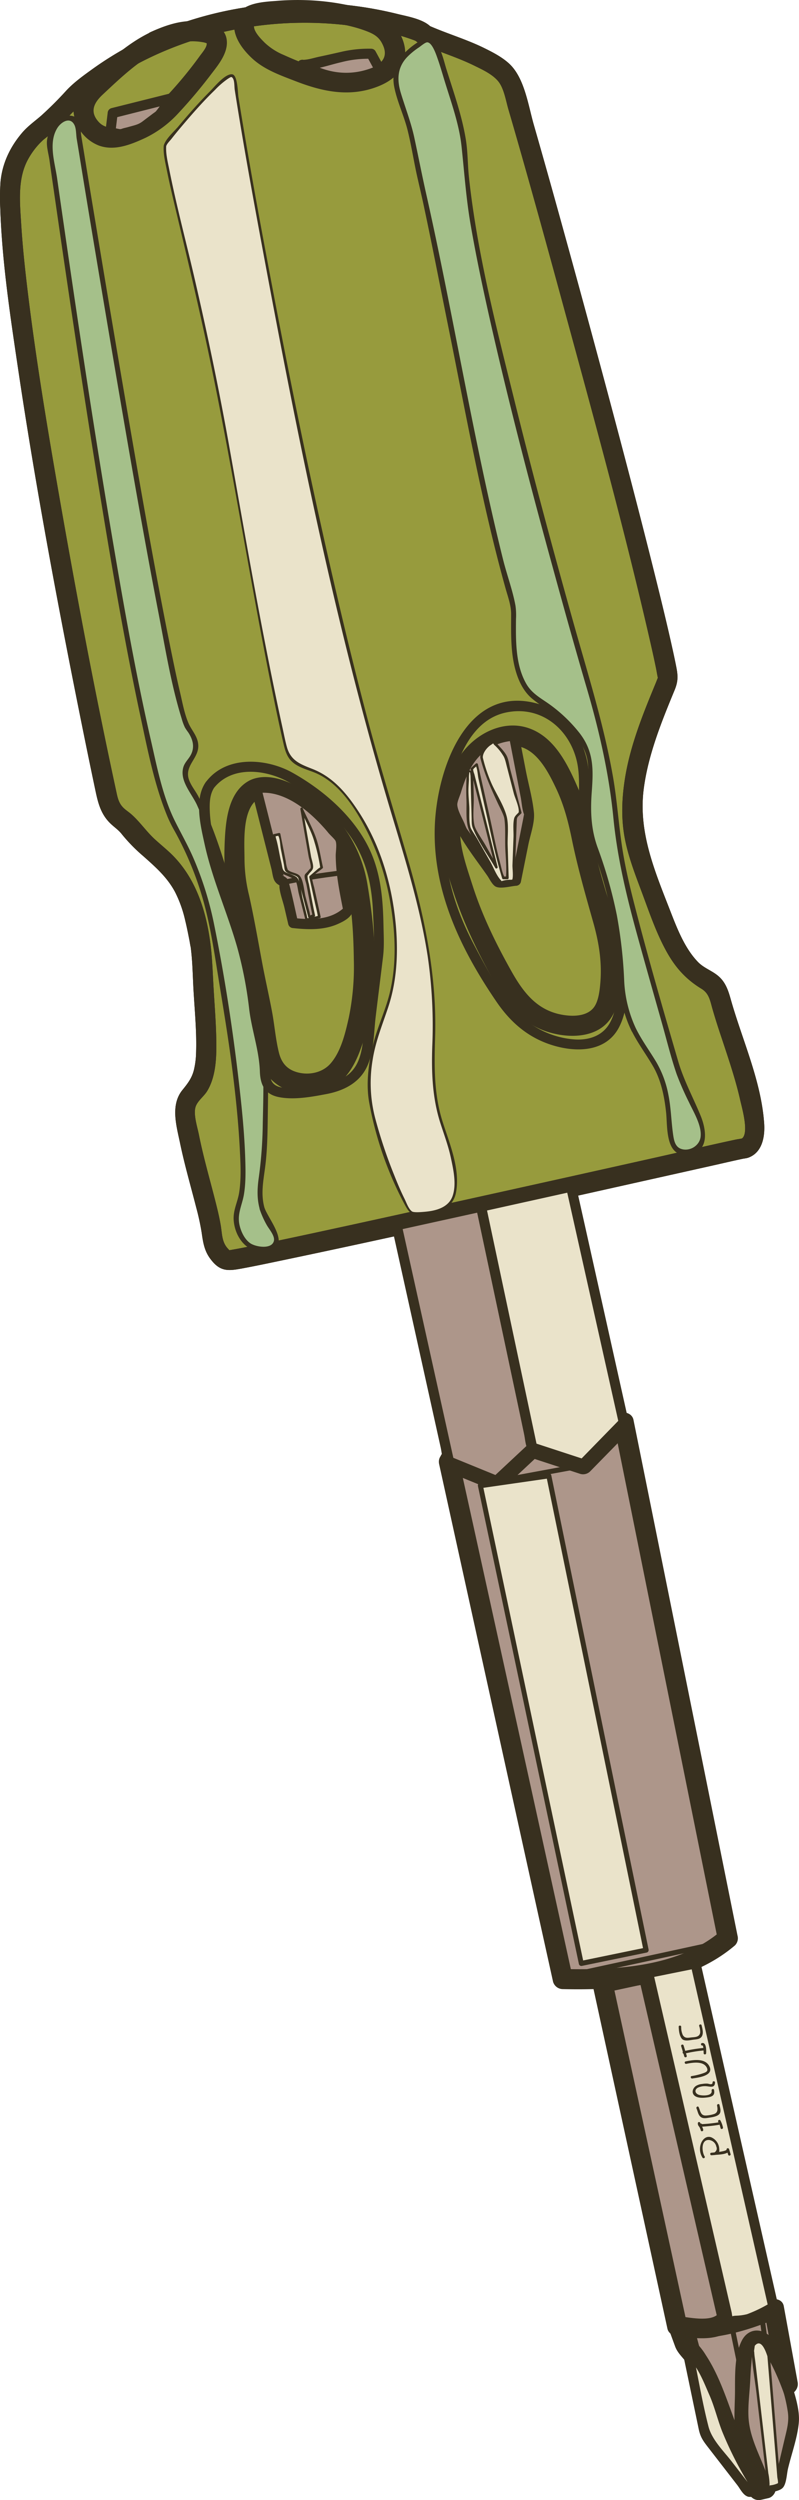 <svg xmlns="http://www.w3.org/2000/svg" viewBox="0 0 396.13 1238.02"><defs><style>.cls-1{fill:#979b3d;}.cls-2{fill:#38301f;}.cls-3{fill:#ad968a;}.cls-4{fill:#eae3ca;}.cls-5{fill:#a5c08a;}</style></defs><title>screwdrivah2_1</title><g id="Layer_2" data-name="Layer 2"><g id="screwdriver"><path class="cls-1" d="M210.19,17c15.52,7,26.15,9.71,30.27,12.84.36.27,11.74,4.2,13.76,14.21,15.59,51.37,70.86,254.72,77,292.13,0,.28-3.64,8.43-7.79,19.72-6,16.24-7.51,23.42-8.26,27.52a101.15,101.15,0,0,0-1.83,17.42c-.12,13.32,3.43,23.13,10.55,42.19,6.14,16.47,9.36,24.9,16.5,34.4s13.62,5.84,16.51,17c4.85,18.62,16.52,45.68,17,64.2,0,.57.09,9.86-6,10.09,0,0-251.77,56.62-255.44,55.49-2.62-1.09-7-6-7.34-11.46-.9-13-11.09-40.43-13.3-61.46-1-9.43,5.84-8.21,8.72-18.8,2.08-7.68,1.93-13.29.91-31.64-1.13-20.61-1.7-30.91-2.29-33.94-2.74-14.11-4.71-24.3-12.38-34.39-7-9.21-12.9-10.67-25.22-25.68,0,0-6.63-3.62-8.26-11C45.06,358.11,2,144.82,5.2,90.82,6.09,75.84,18,65.6,18,65.6A121.21,121.21,0,0,0,37.76,46.8C114.56-17.88,208.37,13.66,210.19,17Z"/><path class="cls-2" d="M207.67,21.3c8.9,4,18.42,6.8,27.18,11.06,4.07,2,9,4.21,12,7.7s3.91,9.68,5.24,14.21,2.72,9.34,4.06,14c7.75,27,15.22,54.11,22.61,81.22,15.38,56.42,31,112.92,44,170,.9,3.95,1.77,7.91,2.57,11.88.29,1.41.49,2.86.82,4.26.74,3.06,0-.71.3-.66-.07,0-1.19,2.91-1.3,3.17-6.27,15.13-12.61,30.73-15.25,47-1.55,9.55-2,19.11-.38,28.68,1.7,9.9,5.46,19.37,8.95,28.75,3.57,9.6,6.93,19.47,11.89,28.46,4.45,8.07,9.65,13.88,17.48,18.65,3.74,2.29,4.22,5.9,5.38,9.9,1.42,4.95,3,9.85,4.66,14.75,3.35,10.15,6.84,20.31,9.17,30.75.71,3.17,4.42,15.94.84,18.65-.15.11-2.37.42-3,.55-13.57,2.9-27.08,6.08-40.61,9.1q-75.31,16.83-150.71,33.31c-17.81,3.85-35.6,7.78-53.48,11.25-2.06.4-4.13.77-6.19,1.13l-1,.16c-1,.15,1.1.2.41-.06a1.73,1.73,0,0,0-.5.05c1.18-.37,1.86,1,0-1.11-2.83-3.17-2.69-7.19-3.34-11.12-.73-4.41-1.82-8.75-2.92-13.08-2.72-10.64-5.78-21.2-7.93-32-.75-3.76-2.79-9.9-1.69-13.68.88-3,4.15-5.24,5.77-7.92,3.67-6,4.48-13.76,4.55-20.69.11-10.4-.82-20.84-1.41-31.22-.38-6.73-.59-13.51-1.4-20.2-2.08-17.2-7.56-34.38-20.6-46.34-2.41-2.21-4.93-4.28-7.33-6.49-4-3.73-7.26-8.51-11.34-12.1-1.88-1.66-3.87-2.66-5.32-4.88-1.35-2.07-1.76-4.43-2.27-6.79C46.62,341,37.06,290.13,28.23,239.17c-5.3-30.59-10.34-61.27-14.16-92.1-1.48-12-2.81-24-3.56-36.13-.66-10.73-1.93-22.59,3.54-32.3a37.85,37.85,0,0,1,5.76-7.79c.52-.54,1.07-1,1.6-1.57-1.17,1.14-.51.4.51-.39,7.64-5.93,13.6-13.3,20.72-19.68,15.94-14.3,36.89-24.44,57.25-30.53a180.48,180.48,0,0,1,91.88-2.76,109.31,109.31,0,0,1,11.63,3.32c.66.23,1.31.47,2,.72,1.31.52-.57-.15.6.27,1.88.66.9.74-.08-.72,3.57,5.31,12.24.31,8.63-5.05-3.28-4.86-12.43-6.27-17.63-7.58a187.08,187.08,0,0,0-39.61-5.39C117.87.19,78.31,11,46.12,34,41.56,37.28,36.84,40.64,33,44.71A174.71,174.71,0,0,1,20.37,57.32c-3.27,2.83-6.67,5.19-9.48,8.52C5,72.77,1.09,80.94.26,90.05a107.37,107.37,0,0,0-.13,13.06c.86,26.15,4.79,52.28,8.63,78.13C17.93,243,29.53,304.42,41.94,365.59q2.72,13.37,5.54,26.69c1.19,5.56,2.59,10.67,6.7,14.94,2.13,2.22,4.43,3.55,6.27,5.94A82.8,82.8,0,0,0,71.09,424c6.09,5.42,11.82,10.43,15.72,17.77a60,60,0,0,1,5,14c.61,2.5,1.13,5,1.64,7.55.21,1.08.43,2.16.64,3.25-.23-1.15.61,3.67.37,1.88,1,7.12,1.06,14.41,1.46,21.57.59,10.48,1.67,21.12,1.28,31.63a40.19,40.19,0,0,1-1,7.89c-1,4.28-3.14,7-5.81,10.29-6,7.47-2.89,17.77-1.11,26.32,2.23,10.71,5.29,21.21,8,31.81a122.29,122.29,0,0,1,2.67,12.23c.69,4.78,1.26,9,4.2,13,4.81,6.6,8.83,6.24,15.6,5s13.66-2.71,20.48-4.13c50.15-10.49,100.16-21.71,150.17-32.85q31.37-7,62.73-14c4.88-1.09,9.75-2.24,14.63-3.28,2-.44,2.7-.25,4.66-1.29,5.85-3.09,6.86-10.55,6.43-16.5-1.54-21.31-11-41.4-16.69-61.76-1.16-4.11-2.54-8-5.83-10.88-3.13-2.77-7.2-4-10.16-7-6.51-6.63-10.32-16.32-13.63-24.82-7.71-19.84-16.22-39.38-13.38-61.09,2.21-16.9,8.81-33.16,15.28-48.8,1.74-4.23,1.75-6.9.89-11.33-.78-4-1.65-7.95-2.54-11.92-2.54-11.3-5.3-22.56-8.1-33.81-7.59-30.48-15.59-60.86-23.7-91.21Q288.3,146.14,275.18,99,270,80.41,264.67,61.85c-2.82-9.77-4.61-23.41-12.36-30.45-3.56-3.23-8.11-5.57-12.41-7.68-8.76-4.29-18.27-7.07-27.18-11C206.89,10.06,201.8,18.68,207.67,21.3Z"/><path class="cls-2" d="M79.72,24.51c5.52-2.49,11.41-4.41,17.53-4a25.71,25.71,0,0,1,3,.35,9.67,9.67,0,0,1,2.54.7c-.22-.62-.33-.64-.32-.08.23,1.9-2.46,4.87-3.47,6.32a202.08,202.08,0,0,1-15.72,19.1c-4.1,4.54-8.43,8.67-13.86,11.56-5.69,3-15,7.78-20.41,2-4.74-5.11-2.41-9.57,1.87-13.58,8.67-8.11,18-17.09,28.8-22.29,5.8-2.78.74-11.4-5-8.63C62.85,21.55,52,31.63,42.79,40.74,38.35,45.12,35.65,50,36.58,56.4A19.9,19.9,0,0,0,49,72.07c7.81,2.86,16-.53,23.13-3.82A54.22,54.22,0,0,0,88.38,56.11,249.46,249.46,0,0,0,105,36.34c3.45-4.48,7.93-10.05,7.46-16.09-.61-7.89-9.22-9.49-15.66-9.8-7.77-.37-15.2,2.28-22.16,5.43C68.82,18.52,73.9,27.14,79.72,24.51Z"/><path class="cls-2" d="M116.4,9.7c-1.71,7.3,3.3,14.22,8.38,19,6.09,5.76,14.14,8.55,21.81,11.52,13.35,5.16,26.61,8,40.42,2.74,6.12-2.32,11.91-6.36,13.5-13.08,1.46-6.18-1.19-12.91-5.29-17.57-3.27-3.72-8-5.65-12.6-7.14A117.08,117.08,0,0,0,156.31.31,127,127,0,0,0,136.9.45c-6.76.49-16.62,1-20,8.05-2.75,5.78,5.87,10.86,8.63,5.05,2-4.32,14.24-3.32,18.16-3.49a102.71,102.71,0,0,1,14,.38c8.22.76,17,2.18,24.69,5.25,4,1.59,6.07,3.37,7.61,7,5.55,12.93-19,14.24-26.21,12.69-7.9-1.7-15.82-4.88-23.17-8.19a31,31,0,0,1-9.32-6c-1.84-1.83-6-5.93-5.28-8.81C127.52,6.09,117.88,3.42,116.4,9.7Z"/><path class="cls-2" d="M234.28,438.49c-2.94-9.3-6.48-18.79-6.22-28.68a69,69,0,0,1,3.74-20.71c3.08-8.86,9.07-17.11,18.64-19.36,13.45-3.15,20.71,11,25.42,21,3.91,8.36,6,16.71,7.83,25.71,2.8,13.47,6.57,26.64,10.31,39.87,2.85,10,4.5,19.72,3.65,30.18-.32,4-.94,9.54-3.38,12.55-3.1,3.84-8.79,4.27-13.34,3.77-13.9-1.53-21.12-10.7-27.51-22.11-7.6-13.56-14.41-27.43-19.14-42.26-1.95-6.11-11.61-3.5-9.65,2.65,4.92,15.4,11.93,29.86,19.77,44,6.37,11.46,13.44,21.16,26.26,25.58,11,3.78,26.4,3.76,32.91-7.61,5.9-10.31,5.13-25.06,3.2-36.39-2.42-14.2-7.68-27.93-11-41.93-2.69-11.27-4.18-22.78-8.78-33.49-5.08-11.84-11.61-26-24.67-30.61-12.56-4.44-26.06,2.41-33.49,12.58-6.86,9.4-9.61,21.4-10.54,32.82-1,12.18,2.72,23.61,6.35,35.09C226.57,447.26,236.22,444.65,234.28,438.49Z"/><path class="cls-2" d="M127.6,395.57c8-3,19.51,4.87,25.57,10.09a56.44,56.44,0,0,1,18.16,29.39c3.1,12.9,3.92,26.91,4.09,40.13a124.53,124.53,0,0,1-2.5,28.77c-1.71,7.62-3.84,16.72-9,22.65-4,4.62-10.77,6-16.57,4.37-5.19-1.44-7.85-4.79-9.09-9.82-1.62-6.57-2.13-13.41-3.37-20.06-1.46-7.85-3.27-15.64-4.75-23.49-2.15-11.4-4.1-22.81-6.63-34.13a77.12,77.12,0,0,1-2.29-17.87c0-8.52-1.49-25.83,7.61-30.54,5.72-3,.67-11.59-5-8.63-10.84,5.6-12,20.36-12.45,31.13-.29,7.86-.17,15.6,1.39,23.33,2.19,10.92,4.7,21.75,6.6,32.73,1.63,9.46,3.75,18.82,5.56,28.25,1.5,7.77,1.86,16,4.17,23.63,3.95,13,18.23,18.73,30.85,15,13.2-3.89,17.94-17.07,21.44-29.06,6.83-23.34,4.74-49.84.79-73.45a66.58,66.58,0,0,0-20.94-38.6c-8.82-7.92-24.15-18-36.22-13.48C119,388.16,121.55,397.83,127.6,395.57Z"/><path class="cls-2" d="M207.67,21.3c8.9,4,18.42,6.8,27.18,11.06,4.07,2,9,4.21,12,7.7s3.91,9.68,5.24,14.21,2.72,9.34,4.06,14c7.75,27,15.22,54.11,22.61,81.22,15.38,56.42,31,112.92,44,170,.9,3.95,1.77,7.91,2.57,11.88.29,1.41.49,2.86.82,4.26.74,3.06,0-.71.3-.66-.07,0-1.19,2.91-1.3,3.17-6.27,15.13-12.61,30.73-15.25,47-1.55,9.55-2,19.11-.38,28.68,1.7,9.9,5.46,19.37,8.95,28.75,3.57,9.6,6.93,19.47,11.89,28.46,4.45,8.07,9.65,13.88,17.48,18.65,3.74,2.29,4.22,5.9,5.38,9.9,1.42,4.95,3,9.85,4.66,14.75,3.35,10.15,6.84,20.31,9.17,30.75.71,3.17,4.42,15.94.84,18.65-.15.11-2.37.42-3,.55-13.57,2.9-27.08,6.08-40.61,9.1q-75.31,16.83-150.71,33.31c-17.81,3.85-35.6,7.78-53.48,11.25-2.06.4-4.13.77-6.19,1.13l-1,.16c-1,.15,1.1.2.41-.06a1.73,1.73,0,0,0-.5.05c1.18-.37,1.86,1,0-1.11-2.83-3.17-2.69-7.19-3.34-11.12-.73-4.41-1.82-8.75-2.92-13.08-2.72-10.64-5.78-21.2-7.93-32-.75-3.76-2.79-9.9-1.69-13.68.88-3,4.15-5.24,5.77-7.92,3.67-6,4.48-13.76,4.55-20.69.11-10.4-.82-20.84-1.41-31.22-.38-6.73-.59-13.51-1.4-20.2-2.08-17.2-7.56-34.38-20.6-46.34-2.41-2.21-4.93-4.28-7.33-6.49-4-3.73-7.26-8.51-11.34-12.1-1.88-1.66-3.87-2.66-5.32-4.88-1.35-2.07-1.76-4.43-2.27-6.79C46.62,341,37.06,290.13,28.23,239.17c-5.3-30.59-10.34-61.27-14.16-92.1-1.48-12-2.81-24-3.56-36.13-.66-10.73-1.93-22.59,3.54-32.3a37.85,37.85,0,0,1,5.76-7.79c.52-.54,1.07-1,1.6-1.57-1.17,1.14-.51.4.51-.39,7.64-5.93,13.6-13.3,20.72-19.68,15.94-14.3,36.89-24.44,57.25-30.53a180.48,180.48,0,0,1,91.88-2.76,109.31,109.31,0,0,1,11.63,3.32c.66.23,1.31.47,2,.72,1.31.52-.57-.15.6.27,1.88.66.9.74-.08-.72,3.57,5.31,12.24.31,8.63-5.05-3.28-4.86-12.43-6.27-17.63-7.58a187.08,187.08,0,0,0-39.61-5.39C117.87.19,78.31,11,46.12,34,41.56,37.28,36.84,40.64,33,44.71A174.71,174.71,0,0,1,20.37,57.32c-3.27,2.83-6.67,5.19-9.48,8.52C5,72.77,1.09,80.94.26,90.05a107.37,107.37,0,0,0-.13,13.06c.86,26.15,4.79,52.28,8.63,78.13C17.93,243,29.53,304.42,41.94,365.59q2.72,13.37,5.54,26.69c1.19,5.56,2.59,10.67,6.7,14.94,2.13,2.22,4.43,3.55,6.27,5.94A82.8,82.8,0,0,0,71.09,424c6.09,5.42,11.82,10.43,15.72,17.77a60,60,0,0,1,5,14c.61,2.5,1.13,5,1.64,7.55.21,1.08.43,2.16.64,3.25-.23-1.15.61,3.67.37,1.88,1,7.12,1.06,14.41,1.46,21.57.59,10.48,1.67,21.12,1.28,31.63a40.19,40.19,0,0,1-1,7.89c-1,4.28-3.14,7-5.81,10.29-6,7.47-2.89,17.77-1.11,26.32,2.23,10.71,5.29,21.21,8,31.81a122.29,122.29,0,0,1,2.67,12.23c.69,4.78,1.26,9,4.2,13,4.81,6.6,8.83,6.24,15.6,5s13.66-2.71,20.48-4.13c50.15-10.49,100.16-21.71,150.17-32.85q31.37-7,62.73-14c4.88-1.09,9.75-2.24,14.63-3.28,2-.44,2.7-.25,4.66-1.29,5.85-3.09,6.86-10.55,6.43-16.5-1.54-21.31-11-41.4-16.69-61.76-1.16-4.11-2.54-8-5.83-10.88-3.13-2.77-7.2-4-10.16-7-6.51-6.63-10.32-16.32-13.63-24.82-7.71-19.84-16.22-39.38-13.38-61.09,2.21-16.9,8.81-33.16,15.28-48.8,1.74-4.23,1.75-6.9.89-11.33-.78-4-1.65-7.95-2.54-11.92-2.54-11.3-5.3-22.56-8.1-33.81-7.59-30.48-15.59-60.86-23.7-91.21Q288.3,146.14,275.18,99,270,80.41,264.67,61.85c-2.82-9.77-4.61-23.41-12.36-30.45-3.56-3.23-8.11-5.57-12.41-7.68-8.76-4.29-18.27-7.07-27.18-11C206.89,10.06,201.8,18.68,207.67,21.3Z"/><path class="cls-3" d="M336.54,1152.48c14.16,1.67,30-1.74,47.23-9.18l6.86,37.72c-17.27-36.73-22.91-27.15-20.84,24.5l9.85,26.75-3.51.8-13.88-25.62c-7.51-19.07-12.83-37-22.12-45.27Z"/><path class="cls-2" d="M336.54,1157.48c17.24,1.81,34-3.18,49.76-9.86l-7.35-3,6.86,37.72,9.13-3.85c-3.49-7.37-7.23-16.54-13.63-22-4.77-4-10.72-3-13.57,2.64-3.76,7.43-3.27,17.62-3.35,25.68-.06,6.85-.77,14.6.48,21.34a42.59,42.59,0,0,0,2.25,6.52l7.7,20.89,3.5-6.15-3.52.79,5.65,2.3c-5.29-9.75-11.48-19.38-15.44-29.74-4.4-11.55-8.17-24-15-34.4a31.73,31.73,0,0,0-4.27-5.63c-.86-.81-2-1.76-.86,0a7.42,7.42,0,0,1-.52-1.41c-1.06-2.71-2-5.46-3-8.19-2.22-6-11.89-3.4-9.64,2.66,1,2.73,2,5.46,3,8.19,1.29,3.41,3.83,5.39,5.91,8.33,7.47,10.57,11.11,23.84,15.73,35.78,4,10.26,10.19,19.82,15.42,29.48a5.11,5.11,0,0,0,5.65,2.3l3.51-.8c2.48-.55,4.4-3.69,3.5-6.15l-7.41-20.09a41.44,41.44,0,0,1-2.35-7.2c-1.16-7.07-.44-15.07-.26-22.23a80,80,0,0,1,1.18-14.16c.2-1,.93-3.38,1-3.5.25-.92.26-.6.41-.64-.53.14-1.23.61-1.82.78-.89.25-1-.64,0,.59A36.24,36.24,0,0,1,378,1168a122.66,122.66,0,0,1,8.33,15.54c2.58,5.45,10.08,1.35,9.14-3.86L388.59,1142c-.64-3.53-4.67-4.13-7.34-3-14.13,6-29.27,10.11-44.71,8.49C330.14,1146.8,330.19,1156.81,336.54,1157.48Z"/><path class="cls-3" d="M298.7,981.88,321.35,977l39.46,170.87c-3.87,6.38-14.47,5.18-25.08,4Z"/><path class="cls-2" d="M300,986.7l22.65-4.87-6.15-3.49,13.33,57.73,21.25,92,4.88,21.12.5-3.85c-3.48,5-16,2-20.76,1.48l4.82,3.67L328,1092.92l-19.89-91.26-4.6-21.11c-1.37-6.29-11-3.63-9.64,2.66l12.55,57.58,19.88,91.26,4.6,21.12c.51,2.32,2.69,3.42,4.82,3.67,6.79.77,14.27,2,20.94-.12,4.45-1.39,9.68-5,8.95-10.22-.29-2.09-1-4.21-1.45-6.27l-8.57-37.12L332,1000.94l-5.84-25.26c-.63-2.74-3.59-4-6.15-3.49l-22.65,4.87C291.08,978.41,293.75,988.05,300,986.7Z"/><path class="cls-3" d="M222.57,723.69l23.59,9.63,17.69-16.51,25.22,8.25,20.18-20.63,51.56,255.44c-18.22,15.8-47,21-81.83,20.17Z"/><path class="cls-2" d="M221.25,728.51l23.58,9.63c1.64.67,3.67-.17,4.87-1.29l17.68-16.51-4.86,1.29,25.22,8.25a5,5,0,0,0,4.87-1.28L312.79,708l-8.36-2.21,17.5,86.73L349.6,929.56,356,961.19l1.29-4.86c-21,17.87-52,19.3-78.3,18.71l4.82,3.67-19.11-86.87L234.36,754l-7-31.64c-1.39-6.28-11-3.63-9.65,2.66l19.12,86.87L267.2,949.73l7,31.64A5.06,5.06,0,0,0,279,985c29.28.65,62.08-1.87,85.37-21.64a5,5,0,0,0,1.28-4.86l-17.5-86.73L320.46,734.73l-6.39-31.63c-.75-3.74-5.86-4.77-8.36-2.21l-20.17,20.64,4.86-1.29L265.18,712a5,5,0,0,0-4.87,1.28l-17.68,16.51,4.86-1.28-23.59-9.63C218,716.43,215.36,726.1,221.25,728.51Z"/><path class="cls-2" d="M292,402.67c-.41-9.3,1-18.7-1.38-27.81-3.24-12.27-11.47-22.86-24-26.38-35.64-10-50,32.9-51.05,60.41-1.22,32.15,12.85,61.25,30.6,87.2,6.83,10,15.32,17.43,26.85,21.22,11.79,3.88,27.11,4.1,33.78-8.41,3.72-7,4.56-16.27,4.46-24-.11-8.72-2.27-17.22-4.84-25.5-3.06-9.88-6.88-19.5-10-29.36A110,110,0,0,1,292,402.67c-.16-3.2-5.17-3.22-5,0,.71,13.87,3.68,26.41,8.33,39.47,4.92,13.79,10.9,28.54,10.9,43.4,0,6.7-.53,14.84-3.78,20.84-3.63,6.7-10.72,8.88-17.93,8.31a43.51,43.51,0,0,1-27-12.34c-9.3-9.43-16.18-22.55-22.36-34.19-6.87-12.94-12-26.8-13.83-41.38a101.81,101.81,0,0,1,2.43-39.25c3.87-14.34,11.1-31.35,27.15-34.71,16.47-3.45,30.29,7.08,34.66,22.51,2.53,8.92,1,18.19,1.44,27.34C287.17,405.87,292.17,405.89,292,402.67Z"/><path class="cls-3" d="M379.64,1232.27c-1.37-6.8-7.18-16.12-9.87-27.12-2.32-9.48-.73-16.8-.44-23.55.4-9.59.93-22,5-22.93,2.65-.61,5.73,3.78,8,7.11,4,5.85,9.76,16.48,11.23,33.24l-7.34,31.19Z"/><path class="cls-2" d="M382.06,1231.61c-2.81-12.16-10.52-22.42-11-35.28-.22-5.89.62-11.8.9-17.68.13-2.76.27-5.52.56-8.27.15-1.43.32-6.9,1.69-8.06,4.4-3.72,13.73,20.36,14.54,23.32a75.8,75.8,0,0,1,1.83,8.69c.71,4.7-.45,8.68-1.52,13.2l-5.18,22,1.75-1.74-6.65,2.06c-3.06,1-1.76,5.78,1.33,4.82,2.15-.66,6.13-1,7.75-2.7,1.85-1.89,2-6.85,2.59-9.36,1.74-7.39,4.71-15.38,5.39-22.93.53-5.77-1.56-12.72-3.3-18.18a65.88,65.88,0,0,0-5.81-13.24c-2.7-4.65-10.87-17.9-16.56-9.38-2.53,3.79-2.7,9.32-3.05,13.71-.49,6.05-.83,12.16-1.17,18.23a55.21,55.21,0,0,0,3.55,22.5c2.4,6.55,6,12.79,7.53,19.61C378,1236.07,382.78,1234.74,382.06,1231.61Z"/><path class="cls-4" d="M340.89,1164.17c4.05,2.52,8.67,11,12.92,20.41,4.39,9.74,3.48,11.74,7.95,21.78a218.57,218.57,0,0,0,14.37,26.71,19.46,19.46,0,0,1-4.89.81c-7-9-14.68-19-21.63-28Q345.25,1185,340.89,1164.17Z"/><path class="cls-2" d="M339.63,1166.33c5.88,4.16,9.21,13.17,12,19.51,2.59,5.84,4,12,6.33,18a179,179,0,0,0,16,30.54l1.49-3.67a13.5,13.5,0,0,1-4.22.72l2.16,1.24q-5.31-6.88-10.63-13.75c-4.14-5.34-9.87-10.82-11.54-17.43-3.18-12.47-5.29-25.33-7.93-37.93-.65-3.15-5.47-1.82-4.82,1.33q2.58,12.33,5.15,24.66,1.39,6.63,2.77,13.27c.77,3.68,1.91,5.51,4.22,8.51l14.94,19.3c1.54,2,3,5.3,5.68,5.8a13.34,13.34,0,0,0,5.55-.9,2.55,2.55,0,0,0,1.5-3.68c-6.88-10.65-13.45-22.32-17.31-34.42a137.13,137.13,0,0,0-7.43-19.23c-2.85-5.79-6-12.32-11.39-16.14C339.52,1160.15,337,1164.49,339.63,1166.33Z"/><polygon class="cls-3" points="196.66 606.74 238.51 597.53 263.85 716.81 246.16 733.32 222.57 723.69 196.66 606.74"/><path class="cls-2" d="M197.32,609.15l41.85-9.21-3.07-1.74,22.16,104.33,3.18,14.94.64-2.43-17.69,16.51,2.44-.64-23.59-9.63L225,723,202.34,620.83l-3.27-14.76c-.7-3.14-5.52-1.81-4.83,1.33L206.56,663l8.8,39.73,3.12,14.06c.5,2.28.7,5.07,1.6,7.23,1.24,3,6,3.83,8.77,5l16.65,6.8a2.49,2.49,0,0,0,2.43-.64l11.32-10.57c2.3-2.14,7.15-5,7-8.47-.28-6.22-2.77-13-4.06-19.1l-16.78-79-4.48-21.07a2.55,2.55,0,0,0-3.08-1.75L196,604.32C192.85,605,194.18,609.84,197.32,609.15Z"/><polygon class="cls-4" points="238.51 597.53 283.12 587.64 309.25 704.43 289.07 725.06 263.85 716.81 238.51 597.53"/><path class="cls-2" d="M239.17,599.94l44.61-9.89-3.07-1.74,22.83,102,3.3,14.74.64-2.43L287.3,723.29l2.44-.64-25.23-8.25,1.75,1.74L244.09,611.81l-3.17-14.94c-.67-3.15-5.49-1.82-4.82,1.33l12.15,57.19,8.55,40.24,3,14.32c.48,2.25.64,5,1.52,7.15,1.3,3.18,6.83,3.76,9.8,4.73l17.25,5.64a2.48,2.48,0,0,0,2.43-.64l10.78-11,6.24-6.39c1-1,2.92-2.37,3.55-3.73.75-1.63-.19-3.91-.56-5.56l-2.64-11.79L290.46,609l-4.93-22a2.54,2.54,0,0,0-3.07-1.75l-44.62,9.89C234.7,595.82,236,600.64,239.17,599.94Z"/><path class="cls-3" d="M127.07,390.42l11.35,44.92L140.6,437l4.7,20.18c11.19,1.32,21.08.5,27.4-6.19L169,432.25l-.17-15.86C156.15,398.27,139.91,388.22,127.07,390.42Z"/><path class="cls-2" d="M124.66,391.08l9.93,39.29c.43,1.7.62,3.94,1.39,5.53a5.29,5.29,0,0,0,2,2.17c1.55,1.08.43,1.21.27-.4,0,.35.23.69.24,1,.15,3.52,1.74,7.44,2.54,10.87l1.91,8.21a2.57,2.57,0,0,0,2.41,1.84c7.34.79,15.17,1.05,22.07-2,3.58-1.58,8.14-4,7.55-8.33s-1.65-8.41-2.47-12.58c-.31-1.61-.76-3.25-1-4.88-.05-.47.09.93,0-.27,0-.73,0-1.46,0-2.19,0-4.06.54-8.67-.14-12.68-.34-2-1.58-3.31-2.83-4.94a84.65,84.65,0,0,0-8.85-10c-8.88-8.46-20.56-15.61-33.27-13.77-3.18.45-1.83,5.27,1.33,4.82,9.65-1.4,19.13,4.29,26.11,10.39a77.42,77.42,0,0,1,6.25,6.17c.94,1,1.87,2.09,2.75,3.18.73.89,3.15,3.08,3.51,3.9.76,1.77.06,5.46.08,7.36.11,9.58,2,18.35,3.85,27.77l.64-2.43c-6.82,6.72-16.74,6.42-25.63,5.46l2.41,1.83c-1.46-6.27-2.72-12.63-4.39-18.85a5.89,5.89,0,0,0-.95-2.43,6.23,6.23,0,0,0-1.6-1.19c-1.56-.85-.18-.85,0,.58-.29-1.85-.94-3.72-1.4-5.53l-9.93-39.29C128.69,386.63,123.87,388,124.66,391.08Z"/><path class="cls-3" d="M254.79,364.27l7.57,39.09-6.54,32.78-8.94.69-18-25.79-4.7-12.18C229.6,377,236.4,365.46,254.79,364.27Z"/><path class="cls-2" d="M252.38,364.94l3.41,17.59,2.36,12.21c.52,2.69.67,5.95,1.65,8.51.57,1.48.19-.68.08-.23-.22.88-.35,1.78-.53,2.67l-2.19,11-3.75,18.8,2.41-1.84-8.94.69,2.16,1.24-10.12-14.51-6.22-8.9c-.5-.72-1.06-1.43-1.51-2.17.27.45-.29-.63-.63-1.52-1.09-2.85-3.68-6.89-3.84-9.93-.08-1.55,1.3-4.45,1.83-6.21a73.38,73.38,0,0,1,3.37-9.2c4.54-9.88,12-15.49,22.87-16.36,3.19-.25,3.21-5.25,0-5-9.2.73-17.34,4.05-23,11.62A50.48,50.48,0,0,0,225,387.07c-1.36,3.9-4.06,9.39-2.85,13.46,3.77,12.69,12.06,22.52,19.53,33.22,1,1.47,2.46,4.59,4.23,5.37,2.5,1.09,7.25-.27,9.9-.48a2.55,2.55,0,0,0,2.41-1.84L262,418c1-4.84,3.21-10.75,2.71-15.71-.69-6.87-2.68-13.84-4-20.61l-3.5-18.08C256.59,360.45,251.77,361.79,252.38,364.94Z"/><polygon class="cls-3" points="54.73 65.37 59.77 66.52 69.98 63.75 79.03 57 85.22 48.63 55.87 55.97 54.73 65.37"/><path class="cls-2" d="M54.06,67.78c3.82.87,5.88,1.28,9.61.27,3.06-.83,6.22-1.29,8.84-3.09,2.89-2,6.3-4.12,8.68-6.7s4.17-5.63,6.19-8.37c1.37-1.85-.88-4.16-2.82-3.67L55.21,53.56A2.59,2.59,0,0,0,53.37,56l-1.14,9.4c-.39,3.19,4.61,3.16,5,0L58.37,56l-1.83,2.41L85.89,51l-2.82-3.67c-2,2.66-3.83,5.45-5.93,8-.72.88,1.21-1.05.29-.28-.5.41-1,.77-1.55,1.15L70.6,60.18C68.48,61.76,66.74,62,63.26,63c-.95.26-2,.44-2.88.78-.73.27-2,.16-.16.29A34,34,0,0,1,55.39,63C52.26,62.25,50.92,67.07,54.06,67.78Z"/><path class="cls-3" d="M149.89,32.12c1.83.23,26.37-5.5,26.37-5.5h7.79l4.36,8Q169.15,44.09,149.89,32.12Z"/><path class="cls-2" d="M149.89,34.62c6.25.19,13.36-2.48,19.4-3.84a52.58,52.58,0,0,1,14.76-1.66l-2.16-1.24,4.36,8,.9-3.42c-12.29,5.74-24.5,4.35-36-2.52-2.77-1.65-5.29,2.67-2.52,4.32,13.13,7.84,27.1,9,41,2.52a2.54,2.54,0,0,0,.9-3.42l-4.36-8a2.5,2.5,0,0,0-2.16-1.24,60,60,0,0,0-14.31,1.43c-3.86.88-7.73,1.75-11.61,2.57-2.59.55-5.57,1.58-8.24,1.5C146.67,29.52,146.67,34.52,149.89,34.62Z"/><path class="cls-4" d="M344.81,972.29,321.35,977l39.46,170.87c5.64,3.91,14.09-.71,22.61-5.51Z"/><path class="cls-2" d="M344.15,969.88l-23.46,4.72a2.53,2.53,0,0,0-1.75,3.07l15.17,65.7,21.73,94.09c.78,3.38,1.2,7.18,2.41,10.44,3.72,10,21.34-.51,26.44-3.37a2.55,2.55,0,0,0,1.14-2.82l-13-57.27L352,992.61l-4.76-21c-.72-3.13-5.54-1.8-4.83,1.33l13,57.27,20.85,91.83,4.76,21,1.15-2.83a68,68,0,0,1-11.78,5.76,24.69,24.69,0,0,1-5.51.75c.19,0-2,.07-1.67.4-.3-.29-.36-1.54-.45-1.94l-2.39-10.35-9.2-39.87L329,999.15l-5.27-22.81L322,979.42l23.46-4.72C348.63,974.07,347.3,969.25,344.15,969.88Z"/><path class="cls-2" d="M247.52,734.6,288.87,727c1.29-.24,1.09-2.07,0-2.41l-12.15-3.9L268.54,718c-1.06-.34-2.85-1.34-4-1.27-2.73.16-6,4.67-7.92,6.4l-10.34,9.36c-1.19,1.08.58,2.85,1.77,1.77l8.89-8,5.89-5.34c.64-.58,1.3-1.13,1.91-1.73s-1.1-.06-.56.1c8,2.4,16,5.13,24,7.7v-2.41l-41.35,7.64C245.27,732.48,245.94,734.89,247.52,734.6Z"/><path class="cls-2" d="M288.15,978.26c22.76,1.55,45-2.79,64.87-14.11a1.25,1.25,0,0,0-1-2.28L287.82,975.8c-1.57.34-.9,2.75.67,2.41l64.23-13.93-1-2.28c-19.53,11.1-41.28,15.28-63.61,13.76C286.55,975.65,286.56,978.15,288.15,978.26Z"/><path class="cls-2" d="M361.59,1152l6.3,30.61a1.26,1.26,0,0,0,2.41,0c.91-5.49,1.4-11,2.11-16.52.16-1.24.19-4.92,1.29-5.86,1.64-1.39,4.07,1.63,5.18,2.69a1.25,1.25,0,0,0,2.08-1.21l-2.21-16.21a1.25,1.25,0,0,0-1.54-.88l-14.75,5.84c-1.48.58-.84,3,.66,2.41l14.76-5.84-1.54-.87,2.21,16.21,2.09-1.22c-2.32-2.22-6.5-6.18-9.09-2.18-1.19,1.83-1.3,4.49-1.57,6.58-.71,5.47-1.19,11-2.09,16.39h2.41l-6.3-30.61C363.67,1149.77,361.26,1150.43,361.59,1152Z"/><path class="cls-2" d="M337.93,1154.71h5.17l-1.21-.92,4.33,16.22,2.09-1.22c-2.08-2.6-4.3-5.13-6.27-7.82-.49-.67.23.67-.12-.26s-.72-2-1.08-2.94l-1.7-4.64c-.55-1.5-3-.85-2.41.66,1,2.81,1.74,6.21,3.35,8.72,1.83,2.85,4.35,5.41,6.46,8,.82,1,2.39-.09,2.09-1.22l-4.33-16.21a1.27,1.27,0,0,0-1.2-.92h-5.17A1.25,1.25,0,0,0,337.93,1154.71Z"/><polygon class="cls-4" points="238.17 735.76 288.15 972.29 320.27 965.67 272.1 730.87 238.17 735.76"/><path class="cls-2" d="M237,736.1l17,80.26,26.81,126.86,6.21,29.4a1.28,1.28,0,0,0,1.54.87l32.11-6.61a1.28,1.28,0,0,0,.88-1.54L305.19,886,279.25,759.5l-5.94-29a1.28,1.28,0,0,0-1.54-.87l-33.94,4.89c-1.58.23-.91,2.64.67,2.41l33.94-4.89-1.54-.88,16.28,79.38,25.95,126.47,5.94,29,.87-1.54-32.12,6.61,1.54.88-17-80.27L245.59,764.83l-6.22-29.4C239,733.86,236.63,734.52,237,736.1Z"/><path class="cls-2" d="M154.24,435.62c4.91-.83,9.85-1.47,14.79-2.12,1.58-.21,1.6-2.71,0-2.5-5.16.68-10.32,1.34-15.46,2.21-1.58.27-.91,2.67.67,2.41Z"/><path class="cls-2" d="M140.93,438.15q3.16-.67,6.35-1.28c1.58-.3.91-2.71-.67-2.41q-3.18.6-6.34,1.28c-1.57.34-.91,2.75.66,2.41Z"/><path class="cls-5" d="M129.94,598.49c-2.23-7.2-.81-12,.46-22,1.42-11.24.85-22.63,1.37-33.94,2.16-46.69-26.63-136.7-36.69-151.34-.94-1.37-4-5.44-3.21-10.09.76-4.27,4.2-5.46,5-9.63,1.08-5.3-3.09-10.2-3.67-11-4.76-6.6-20.47-87-55.49-300.84-6.74-3.49-10.87,1-13.3,10.54C57.66,304.28,76,390.05,86.37,408.63a171,171,0,0,1,11.92,25.68c4.8,13,6.87,23.36,10.55,45.86,4.46,27.19,6.68,40.79,8.72,59.16,4.9,44.26,2.33,53,.91,56.41a18.21,18.21,0,0,0-1.37,8.71c.44,4.54,3.1,12.17,9.63,13.76,3.34.81,8.5.57,10.09-2.29C138.89,612.16,132.78,607.68,129.94,598.49Z"/><path class="cls-2" d="M131.14,598.16c-1.9-6.71-.63-13.09.27-19.86,1.16-8.74,1.24-17.52,1.36-26.32.17-11.8.42-23.28-.92-35-2.75-24.11-8.38-47.93-15.09-71.22-5-17.23-10.12-35.22-18.34-51.24-1.43-2.79-3.6-5.31-4.67-8.25C91.1,379,99,375.53,98.27,368.49c-.4-4-3.29-6.92-4.73-10.19-2.06-4.66-3-10-4.16-14.95C87,333.25,85,323.09,82.94,312.92c-7.48-37.84-14.07-75.86-20.61-113.87q-7.51-43.76-14.76-87.56-2.12-12.69-4.2-25.37-1-6.14-2-12.27c-.37-2.24-.74-4.49-1.1-6.73-.33-2-.15-6.29-1.29-7.82-1.74-2.33-6-2.58-8.56-1.38-3.82,1.82-6.84,7.91-7.15,11.93-.22,3,.83,6.47,1.26,9.5q1,7.2,2.06,14.4,1.86,12.93,3.74,25.85,3.48,23.86,7.08,47.73,6,40,12.54,79.85c5.93,36.1,12.08,72.22,19.77,108,3.56,16.54,6.88,33.84,13.44,49.53a68,68,0,0,0,3.4,6.77,162.06,162.06,0,0,1,14.4,35.09c3.71,13.53,5.65,27.53,7.91,41.35,2.18,13.33,4.38,26.67,6.1,40.08,1.76,13.64,3.22,27.36,3.92,41.1.36,7,.78,14.41-.32,21.43-.75,4.79-3.13,8.88-2.7,13.92.76,8.88,7.31,17,16.91,15.18,12.13-2.28.34-15.7-1.62-21.47-.51-1.52-2.93-.87-2.41.66a44.76,44.76,0,0,0,3.53,7.87c1.14,2,4,5.23,3.54,7.67-.9,4.49-9,3.16-11.72,1.3s-4.5-5.5-5.28-8.72c-1.38-5.62,1.13-9.94,2.07-15.18,1-5.79.89-11.82.71-17.67-.41-13.12-1.76-26.23-3.29-39.26-3-25.77-7-51.7-12.17-77.12a165.05,165.05,0,0,0-10.18-32.63c-2.76-6.41-6.21-12.39-9.3-18.63-6.28-12.7-9-27.63-12.18-41.32-7-30.84-12.56-62-17.87-93.22-9-52.68-17-105.52-24.66-158.4q-1.83-12.6-3.63-25.18c-1.14-7.94-4.4-17.43,0-24.77,1.74-2.94,6.39-6.14,8.6-1.63.9,1.84.78,4.76,1.11,6.82l1.11,6.72Q41.16,88,43.23,100.55q7.17,43.29,14.53,86.55c6.67,39.05,13.42,78.1,20.92,117,3.32,17.22,6.15,34.95,11.38,51.73a25.79,25.79,0,0,0,1.64,4.45,25.52,25.52,0,0,0,1.57,2.32c2.31,3.45,3.39,7.24,1.37,11.14-1.19,2.29-3.11,3.79-3.8,6.37-1.77,6.68,4.11,12.7,6.78,18.43a235.56,235.56,0,0,1,9,23.2,531.07,531.07,0,0,1,18,66.14A311.79,311.79,0,0,1,130,522.94c1,11.89.43,23.74.24,35.65a210.3,210.3,0,0,1-2,24.94c-.71,5.25-.9,10.15.56,15.29A1.25,1.25,0,0,0,131.14,598.16Z"/><path class="cls-5" d="M314.29,510c6.61,13.62,11.64,15.27,15.14,28.89,4.08,15.9,1,28.37,7.34,31.19,3.32,1.48,8.29-.12,10.54-3.21,4.55-6.24-3.07-17-10.09-33.94-.78-1.89-4.19-13.95-11-38.06C315.38,456.5,310,437.33,307.42,421s-1.51-17.54-4.59-35.31a384.06,384.06,0,0,0-10.55-44.94c-.86-2.92-60.4-206.41-61.91-265.07-.23-9-4-21-11.46-44.95-1.32-4.2-3.25-10.13-7.34-11,0,0-12.47,6.31-14.68,14.21-2.07,7.43,1,12.82,4.59,23.85,3.25,10,4.43,20.52,6.88,30.73,3.43,14.29,4.58,20.91,16,77.5,8.17,40.34,12.26,60.51,14.67,71.54,14.81,67.56,15.63,58.34,15.6,66.5,0,10-1.32,33,11,41.73,1.46,1,2.16,1.2,5.05,3.21,9,6.27,15.79,14.11,18.8,19.26,5.85,10,2.24,18,2.29,33,.07,18.29,5.44,17.4,11.93,47.7C311.52,485.25,304.54,489.87,314.29,510Z"/><path class="cls-2" d="M313.22,510.61c3,6,6.93,11.23,10.32,17,4.16,7,5.83,15.2,6.7,23.26.75,6.94-.5,21.79,10.24,21,11.36-.86,9.94-12,6.83-19.49-3.72-9-8.34-17.47-11.08-26.86-7.66-26.22-15.29-52.51-22.05-79-2.25-8.81-4.3-17.67-5.69-26.66-1.81-11.78-2.55-23.66-4.62-35.41-4.5-25.57-12.29-50.26-19.31-75.19C274.18,272.33,264.2,235.31,255,198.1c-9-36.29-18.52-73.21-22.51-110.46-.65-6.13-.54-12.36-1.52-18.44-1.92-11.94-6.11-23.6-9.7-35.1-1.44-4.62-2.65-11.38-6.91-14.41-2.72-1.93-4.11-.75-6.61.83-8.26,5.22-14.32,12.26-12.29,22.54,1.43,7.28,4.79,14.11,6.59,21.3,2.05,8.18,3.24,16.54,5.17,24.74,1,4.45,2.07,8.9,3,13.36,4.2,19.68,8,39.43,12,59.15,8.75,43.23,16.5,87,28.36,129.54,1.22,4.38,2.81,8.46,2.83,12.92,0,10-.41,20.3,2.83,29.95,1.52,4.53,3.9,8.91,7.64,12,5,4.1,10.64,7.08,15.35,11.67s9.76,10.18,11.56,16.77c1.64,6,.49,12.48.07,18.6-.64,9.28-.26,18,2.88,26.82a230.61,230.61,0,0,1,9.89,34.93c2.11,11.07,2.74,22.08,3.53,33.28a61.11,61.11,0,0,0,6,22.54c.69,1.45,2.84.19,2.15-1.26a62.31,62.31,0,0,1-5.87-24.24,232.18,232.18,0,0,0-3.61-31.87,224.11,224.11,0,0,0-9.58-33.67c-3.24-9-3.57-17.81-2.88-27.27.83-11.28,1.12-20.17-6.17-29.48a73.69,73.69,0,0,0-13.7-13.29c-4.73-3.56-9.64-5.71-12.68-11.11-5.33-9.47-5.09-21.34-5-31.89a33.83,33.83,0,0,0-.25-6.6c-1.41-7.72-4.29-15.36-6.19-23-4.89-19.63-9.2-39.41-13.27-59.22-8.36-40.66-15.77-81.57-24.89-122.07-2.05-9.13-3.83-18.31-5.8-27.45-1.64-7.61-4.45-14.72-6.69-22.14-2-6.6-1.76-12.7,3.19-17.87a35.46,35.46,0,0,1,5.83-4.76c.77-.52,3.09-2.53,4.1-2.48,2.49.12,4.48,6.31,5.19,8.31,1.33,3.78,2.41,7.66,3.6,11.49,3.17,10.26,7,20.85,8.17,31.59,1.4,13,2.26,25.86,4.5,38.81,3.11,18,7,35.9,11.08,53.72,8.92,38.83,19,77.38,29.57,115.8,5.52,20.13,11.12,40.25,17,60.27,6.12,20.88,11,42.26,13.13,63.93,1.9,19.49,6.37,38.21,11.53,57.06,4.08,14.88,8.31,29.72,12.51,44.56,2.4,8.47,4.5,17.13,7.36,25.46a146.09,146.09,0,0,0,6.09,13.87c2.26,4.84,6.47,11.59,5.75,17.23-.55,4.3-5.36,7.2-9.47,5.92-3.23-1-3.75-4.41-4.18-7.41-.91-6.47-1-13-2.3-19.43a50.87,50.87,0,0,0-6.07-16.33c-3.34-5.54-7.12-10.65-10-16.46C314.66,507.91,312.5,509.17,313.22,510.61Z"/><path class="cls-2" d="M336.48,1003.66c.08,1.87.32,4.42,1.57,5.91s4.18.66,5.85.46,3.35-.25,4.15-1.8.17-3.74-.21-5.31c-.19-.78-1.4-.45-1.21.34a9.13,9.13,0,0,1,.52,3.22c-.35,2.4-2.7,2.25-4.47,2.45s-3.11.52-4.15-1.17a9.14,9.14,0,0,1-.8-4.1c0-.8-1.29-.8-1.25,0Z"/><path class="cls-2" d="M348.31,1012.9c.45-.11.56,3.49.54,3.83,0,.81,1.21.8,1.25,0,.07-1.35.15-5.55-2.13-5-.78.18-.45,1.38.34,1.21Z"/><path class="cls-2" d="M337.69,1013.19l1.57,5.14c.23.76,1.44.44,1.21-.33l-1.57-5.14a.63.63,0,0,0-1.21.33Z"/><path class="cls-2" d="M339.17,1017a64.94,64.94,0,0,1,9.79-1.63c.79-.09.8-1.34,0-1.25a67.82,67.82,0,0,0-10.12,1.67.63.63,0,0,0,.33,1.21Z"/><path class="cls-2" d="M340.25,1022c3.12-.63,8.48-1.52,10.17,1.89.71,1.42.08,2.07-1.36,2.61-.62.23-1.25.43-1.89.62a34.19,34.19,0,0,1-4.27.94c-.79.12-.45,1.33.34,1.2,2.72-.43,10.57-1.28,8.58-5.78s-8.11-3.46-11.9-2.68c-.79.16-.46,1.37.33,1.2Z"/><path class="cls-2" d="M353.29,1031.18c0,1.51-1.85.69-2.46.62a11.34,11.34,0,0,0-2.73.17,6.93,6.93,0,0,0-3.1,1c-1.42,1-2.2,3-1,4.46,1.44,1.69,4.64,1.46,6.57,1.21,2.48-.32,4-1,3.44-3.72-.15-.79-1.35-.46-1.2.33.52,2.8-4.65,2.6-6.25,2.11-2.07-.65-2.4-2.58-.53-3.58a8.13,8.13,0,0,1,3.37-.72c2.2-.1,5,1.45,5.1-1.89a.63.63,0,0,0-1.25,0Z"/><path class="cls-2" d="M345.31,1044.09c.65,1.44.8,3.35,2.23,4.32,1.24.85,2.94.42,4.33.21s3.78-.57,4.8-1.79.3-3.16.05-4.46c-.15-.79-1.35-.46-1.21.33.34,1.79.47,3.48-1.54,4.17a16,16,0,0,1-3.7.7c-2.87.29-2.95-2-3.88-4.11-.32-.74-1.4-.1-1.08.63Z"/><path class="cls-2" d="M347,1051.85l-.17.35a.64.64,0,0,0,.54.94,78.42,78.42,0,0,0,9-.92c.79-.13.45-1.33-.33-1.21a72.8,72.8,0,0,1-8.71.88l.54.94.17-.35c.35-.72-.72-1.36-1.08-.63Z"/><path class="cls-2" d="M356.08,1050.69a12,12,0,0,1,1.16,3.13c.17.79,1.37.45,1.2-.33a12.79,12.79,0,0,0-1.28-3.43c-.38-.71-1.46-.08-1.08.63Z"/><path class="cls-2" d="M346,1051.28a2,2,0,0,0,.5,1.67,5.35,5.35,0,0,1,.93,2c.18.78,1.38.45,1.21-.33a6.14,6.14,0,0,0-.57-1.55c-.18-.34-.94-1.06-.86-1.47.15-.78-1.05-1.12-1.21-.33Z"/><path class="cls-2" d="M349.36,1067.88c-1.44-2.34-1.89-8.4,2.15-8.17a4.13,4.13,0,0,1,3.64,3.34,2.06,2.06,0,0,1-.27,2.22c-.68.87-1.05.69-2.14.76l.16,1.23c2.2-.31,5.3-.19,7.33-1.07.89-.38,1.31-.79,1.26-1.79l-1.23.17L361,1067c.23.77,1.44.44,1.2-.33l-.74-2.44c-.2-.65-1.27-.57-1.23.16.06,1.06-6.79,1.53-7.67,1.65-.69.1-.53,1.28.17,1.23,2.81-.18,4.19-.12,3.85-3.37a6.57,6.57,0,0,0-4-5.54c-2.12-.71-3.81.57-4.76,2.41a7.88,7.88,0,0,0,.5,7.73.63.63,0,0,0,1.08-.63Z"/><path class="cls-4" d="M381.08,1166.69l5.21,63.52-5.21,1.32-7.86-67.36C373.63,1156.14,378.5,1158.61,381.08,1166.69Z"/><path class="cls-2" d="M380.46,1166.69l4.91,59.86c.07.86.55,2.51.27,3.34s1-.81-.17-.12a11.6,11.6,0,0,1-4.14,1c.7,0,.08,1.19.2-.77a31.54,31.54,0,0,0-.61-5.27l-4.28-36.71-2.14-18.35c-.18-1.53-.48-3.1-.54-4.64,0-.3-.11-.59-.11-.89,0,0,.35-2.5.36-2.52,3.35-4.09,5.73,3.68,6.27,5.19.26.75,1.47.43,1.2-.33-.79-2.26-3.26-9.35-7-7.67-2,.91-2.1,4.11-2,6,.27,6.78,1.59,13.68,2.38,20.41l5.4,46.28a.63.63,0,0,0,.79.61l5.21-1.33a.62.62,0,0,0,.46-.6l-5.21-63.52C381.64,1165.9,380.39,1165.89,380.46,1166.69Z"/><path class="cls-2" d="M362.42,1208.05l4.23-1.08a13.29,13.29,0,0,1,2.74-.7c1,0-.41-.65-.14-.41,1.22,1.11,1.88,5.05,2.44,6.57l4.36,11.69c.6,1.61,3,5.6,2.72,7.3.17-1-1.57,1.15-2.71,1,1,.14.27,0-.1-1-1.07-2.9-3.12-5.76-4.59-8.48l-8.58-15.83c-.38-.71-1.46-.08-1.08.63l13.88,25.61a.64.64,0,0,0,.85.23l3.35-1.54a.61.61,0,0,0,.29-.7l-9.69-26a.64.64,0,0,0-.77-.44l-7.54,1.93A.62.62,0,0,0,362.42,1208.05Z"/><polygon class="cls-4" points="155.62 453.34 153.44 454.03 148.31 434.2 141.98 430.99 138.42 413.1 135.9 413.67 138.19 424.45 140.03 431.9 146.91 435.11 152.06 455.41 158.37 454.03 154.01 434.25 159.52 429.5 156.31 415.62 149.54 400.49 154.7 430.07 151.72 433.48 155.39 452.31 155.62 453.34"/><path class="cls-2" d="M155.45,452.74c-1.14.36-1.9.44-1.47.89-.31-.32-.42-1.65-.52-2l-2-7.66c-.69-2.65-1-8.3-2.93-10.33-1.43-1.51-4.49-1.48-5.91-3-.1-.11.08-.05-.26-.79a16.63,16.63,0,0,1-.67-3.37L139,412.93a.62.62,0,0,0-.76-.43l-2.53.57a.63.63,0,0,0-.43.77c.79,3.71,1.52,7.43,2.38,11.13.44,1.9.6,5.36,1.71,6.95.71,1,2.18,1.39,3.34,1.93,1.62.76,3.34,1.37,3.75,2.12,1,1.79,1.18,4.66,1.69,6.64l3.29,13a.65.65,0,0,0,.77.44l6.31-1.38a.63.63,0,0,0,.43-.77l-3.19-14.5a47,47,0,0,1-1.17-5c.27-.76,4.12-3.37,5.35-4.43a.62.62,0,0,0,.16-.61c-1.07-4.64-1.76-9.59-3.3-14.09-1.77-5.14-4.52-10.1-6.74-15.07-.31-.69-1.25-.16-1.14.49l2.41,13.82,1.68,9.6c.27,1.57,1.33,4.31,1,5.89,0-.21-1,1-1.6,1.73-.39.46-1.16,1-1.33,1.62-.34,1.22.61,3.46.84,4.64,1,5.18,1.91,10.4,3.06,15.55.17.78,1.38.45,1.2-.33-1.14-5.16-2.05-10.37-3.06-15.55a17.45,17.45,0,0,1-.65-3.34c.06-1.49-.43.07.54-1.38.85-1.27,2-1.83,2.21-3.27s-.69-3.94-1-5.49l-1.74-10-2.41-13.83-1.15.48c2.36,5.28,5.45,10.65,7,16.2a88.78,88.78,0,0,1,2.66,11.45c.21,1.6.44.6-1.22,2l-3.85,3.33a.65.65,0,0,0-.16.61l2.8,12.72c.45,2,1,4.09,1.36,6.15.26,1.47.59.07,0,.28-1.36.48-3,.38-4.29.94-1.11.46-1,0-.65.5a7.45,7.45,0,0,1-.5-1.95l-2-8c-.66-2.57-1-8.45-2.81-10.47-1-1.08-3.83-1.86-5.15-2.42-2.28-1-2-2.33-2.64-5.11-1-4-1.5-8.15-2.67-12.07-.3-1,.08-1.41-.36-.83.06-.08,2.37-.26,1.55-.63-.16-.07-.41-.23-.08.28.94,1.43,1,4.83,1.29,6.47l1.6,8.05c.18.92.16,2.37.78,3.12,1.36,1.66,4.91,1.51,6.24,3.18.13.16.84,3.47,1.12,4.56l3.88,15a.63.63,0,0,0,.77.43l2.18-.68C156.55,453.7,156.22,452.5,155.45,452.74Z"/><path class="cls-4" d="M238.74,375.15l2.06,8.14,9.86,21.33.92,30.26h-2l-2.52-8.25-10.78-48-2.4,2.18,12.23,48.73-11.55-20.41-.68-26.6-1.84-.57-.46,9.86,1,18,15.48,27.05,6.31-.69,1.14-31.52,2.3-2.18-7.23-27.86-5.9-7.22C240.52,370.2,238.33,372.82,238.74,375.15Z"/><path class="cls-2" d="M238.14,375.32c2.05,8.07,5.16,14.85,8.67,22.45,1.11,2.39,3,5.81,3.25,7.67.62,4.48.29,9.3.42,13.82s.73,9.55.43,14.21c-.1,1.59-.45,1.43-.84.72-1.11-2-1.58-4.95-2.2-7.2-1.9-6.95-3.21-14.12-4.78-21.15l-6.15-27.41a.63.63,0,0,0-1.05-.28l-2.41,2.18a.65.65,0,0,0-.16.61l12.24,48.72,1.14-.48-6-10.63c-1.54-2.72-4.94-7.48-5.46-9.77-1-4.27-.25-9.63-.36-14l-.32-12.3a.64.64,0,0,0-.46-.6l-1.83-.58a.63.63,0,0,0-.79.61,127.94,127.94,0,0,0-.26,13.42c.26,4.52-.45,10.48.94,14.79,1.52,4.74,5.49,9.61,8,13.92l7.49,13.1a.63.63,0,0,0,.54.31l6.31-.69a.65.65,0,0,0,.62-.63l.65-17.73.39-10.88c.11-3,0-2.57,2.22-4.65a.65.65,0,0,0,.16-.61L253,381.08c-.54-2.07-.8-4.89-1.8-6.82-1.36-2.64-4.11-5-6-7.35a.63.63,0,0,0-.76-.09c-2.84,2-6.47,4.46-6.32,8.33,0,.8,1.28.81,1.25,0-.09-2.31,2.1-5.06,4-6.26s.57-.87,2.08.34a23.23,23.23,0,0,1,4,4.94c1,1.45,1.41,3.91,2,6.05l3.28,12.67c.63,2.4,2.79,6.86,2.43,9.34-.05.34-1.89,1.59-2.24,3-.71,2.81-.24,6.46-.34,9.35l-.51,13.81c-.06,1.74.61,6.08-.27,7.64.46-.82.23-.31-.74-.38a13.31,13.31,0,0,0-3.16.35c-1.72.38-.94.57-1.65-.2-2.16-2.29-3.58-6.26-5.14-9l-6.63-11.6c-.83-1.44-3-4.64-3.22-5.52-.88-3.08-.42-7.19-.6-10.37-.15-2.61-.43-5.25-.42-7.87,0-1.86.18-3.74.26-5.6a14.26,14.26,0,0,1,.14-2.93c.05-.2-.07-.54,0-.72-.36.69.19-.3.58.72-.28-.73.05.91.07,1.44.06,1.87.1,3.73.14,5.6l.39,14.95c.05,1.87-.09,3.49.59,5.17,2.74,6.82,7.53,13.31,11.15,19.71a.63.63,0,0,0,1.15-.48l-11.55-46a8.47,8.47,0,0,1-.62-2.46c.14-.78-.27.78.32-.2.21-.35.73-.59,1-.91,1-1.18.21-.33-.18-.94,1.07,1.69,1.15,5.13,1.58,7l6.61,29.44c1.5,6.69,3.09,13.15,5.09,19.71a.64.64,0,0,0,.6.46h2a.64.64,0,0,0,.63-.63l-.49-16.12c-.14-4.47.62-10.11-.52-14.46-1.39-5.33-5-10.79-7.3-15.79A74.67,74.67,0,0,1,239.34,375,.62.62,0,0,0,238.14,375.32Z"/><path class="cls-4" d="M81.79,72.25C80.85,82.78,98.37,139,112.74,219.46c13.32,74.6,23.16,126.59,28.89,150.65,3,12.73,14.67,7.76,25.45,19.26,32.63,34.77,29.16,85.49,28.9,88.74-2.23,26.95-11.7,28.25-13.07,59.84-.65,14.8,16.85,59.58,21.32,62.77,0,0,15.55,1.55,20-6.36,4-7.13,0-23.79-4.13-35.08-8-22-4.51-36.77-4.81-57.1-.6-39.57-15.16-81-22.7-106.62C151.58,256.47,116.18,42,116.18,38.74,116.18,29.6,81.94,70.55,81.79,72.25Z"/><path class="cls-2" d="M81.16,72.25c-.28,3.93.77,8.11,1.53,11.93,1.54,7.68,3.39,15.3,5.2,22.92,5.85,24.56,11.67,49.11,16.78,73.83,11.24,54.35,19.7,109.24,30.79,163.63,1.52,7.48,3.08,14.95,4.79,22.39.83,3.6,1.57,7.31,4.3,10,3.29,3.25,8.21,4.19,12.3,6,12.37,5.51,20.71,19.49,26.39,31.27a124.49,124.49,0,0,1,10.33,33.19c2.45,14.44,3.14,29.69-.28,44-2.09,8.77-6.1,16.92-8.26,25.67-2.27,9.17-3.66,19.17-2.05,28.56a173.24,173.24,0,0,0,17.59,50.7c2.48,4.64,3.42,5.27,8.7,5,7.36-.35,15.3-2.66,16.81-10.81,2.18-11.75-3.18-24.17-6.65-35.1-4.38-13.8-4.14-27.73-3.7-42,.91-29.74-5.07-58.65-13.26-87.09-6.74-23.41-14-46.62-20.22-70.18-6.5-24.58-12.48-49.3-18.15-74.09-10.88-47.53-20.65-95.32-29.72-143.22C128.65,108.68,123.1,78.38,118.2,48c-.32-2-.34-10.87-3.08-11.2-3.49-.43-8.87,6.29-10.9,8.32-5.56,5.55-10.77,11.46-15.8,17.49-2.06,2.46-6.38,6.21-7.24,9.48a.63.63,0,0,0,1.21.33c.32-1.24,1.87-2.69,2.62-3.66,2-2.56,4.09-5.06,6.2-7.53,4.9-5.76,9.94-11.44,15.38-16.7A40.36,40.36,0,0,1,113,39c1.48-.91,1.84-1.3,2.57,0s.58,4.06.81,5.5c4.12,26.34,8.93,52.59,13.8,78.81,17,91.41,35.4,183.15,61.74,272.39,7.6,25.71,16,51.19,20.11,77.77a237.82,237.82,0,0,1,2.28,44.62c-.42,12.84,0,25.38,3.91,37.73,1.84,5.8,4,11.44,5.28,17.4s2.93,13.26.85,19.14c-2,5.51-8,7.15-13.26,7.66-1.81.17-5.81.55-6.82-.12-1.66-1.11-2.81-4.44-3.65-6.14-2-4-3.7-8.1-5.34-12.24a237,237,0,0,1-9.15-27.38,68.58,68.58,0,0,1-1.41-29.12c1.39-9.09,4.77-17.33,7.67-26,4.27-12.75,5-25.95,4-39.24-1.64-20.21-7.31-40.47-18.42-57.58-5.9-9.09-12.69-17.34-23-21.39-6-2.36-10.84-4.08-12.74-10.92-.84-3.06-1.44-6.21-2.12-9.31C130,314.46,122,267.77,113.69,221.25c-5.07-28.38-11-56.59-17.52-84.66-4.09-17.57-8.74-35-12.27-52.74-.75-3.74-1.77-7.76-1.49-11.6C82.47,71.44,81.22,71.45,81.16,72.25Z"/><path class="cls-2" d="M102.1,387.19c-6,8.44-2.67,21.61-.68,30.75,3.8,17.43,11.23,33.87,16.14,51a200.57,200.57,0,0,1,6,30.93c1.27,10.32,4.93,20.3,5.28,30.74.22,6.47,2.37,11.22,9.27,12.64,7.5,1.55,16.4-.08,23.83-1.5,7.84-1.5,15.36-5,19.37-12.29,4.16-7.53,3.94-17.58,4.94-25.92,1.2-10,2.47-19.91,3.67-29.87.61-5.09.31-10.17.21-15.29-.28-14.47-1.54-28.42-8.71-41.29-8.14-14.63-21.94-26.35-36.45-34.47-12.74-7.12-32.36-8.62-42.43,4.05-2,2.5,1.53,6.06,3.53,3.54,9.12-11.47,26.49-9.11,37.66-2.53,11.56,6.82,22.79,15.75,30.32,27,7.77,11.57,10.38,24,10.91,37.7.25,6.38.75,12.94.2,19.32-.44,5-1.23,10-1.85,14.93q-1.23,10.11-2.45,20.22c-1.09,9.09-.8,20.27-9.21,26-6.57,4.5-15.57,4.95-23.25,5.61-3.24.28-7.06.72-10.2-.31-5.31-1.75-4.16-6.69-4.61-11.18-.86-8.79-3.62-17.23-4.87-26s-2.2-17.52-4.36-26.2c-4.2-17-11.32-32.94-16-49.72-2.27-8.17-4.35-16.83-4.4-25.35,0-3.59.37-7.07,2.49-10.05C108.28,387.09,104,384.59,102.1,387.19Z"/></g></g></svg>
